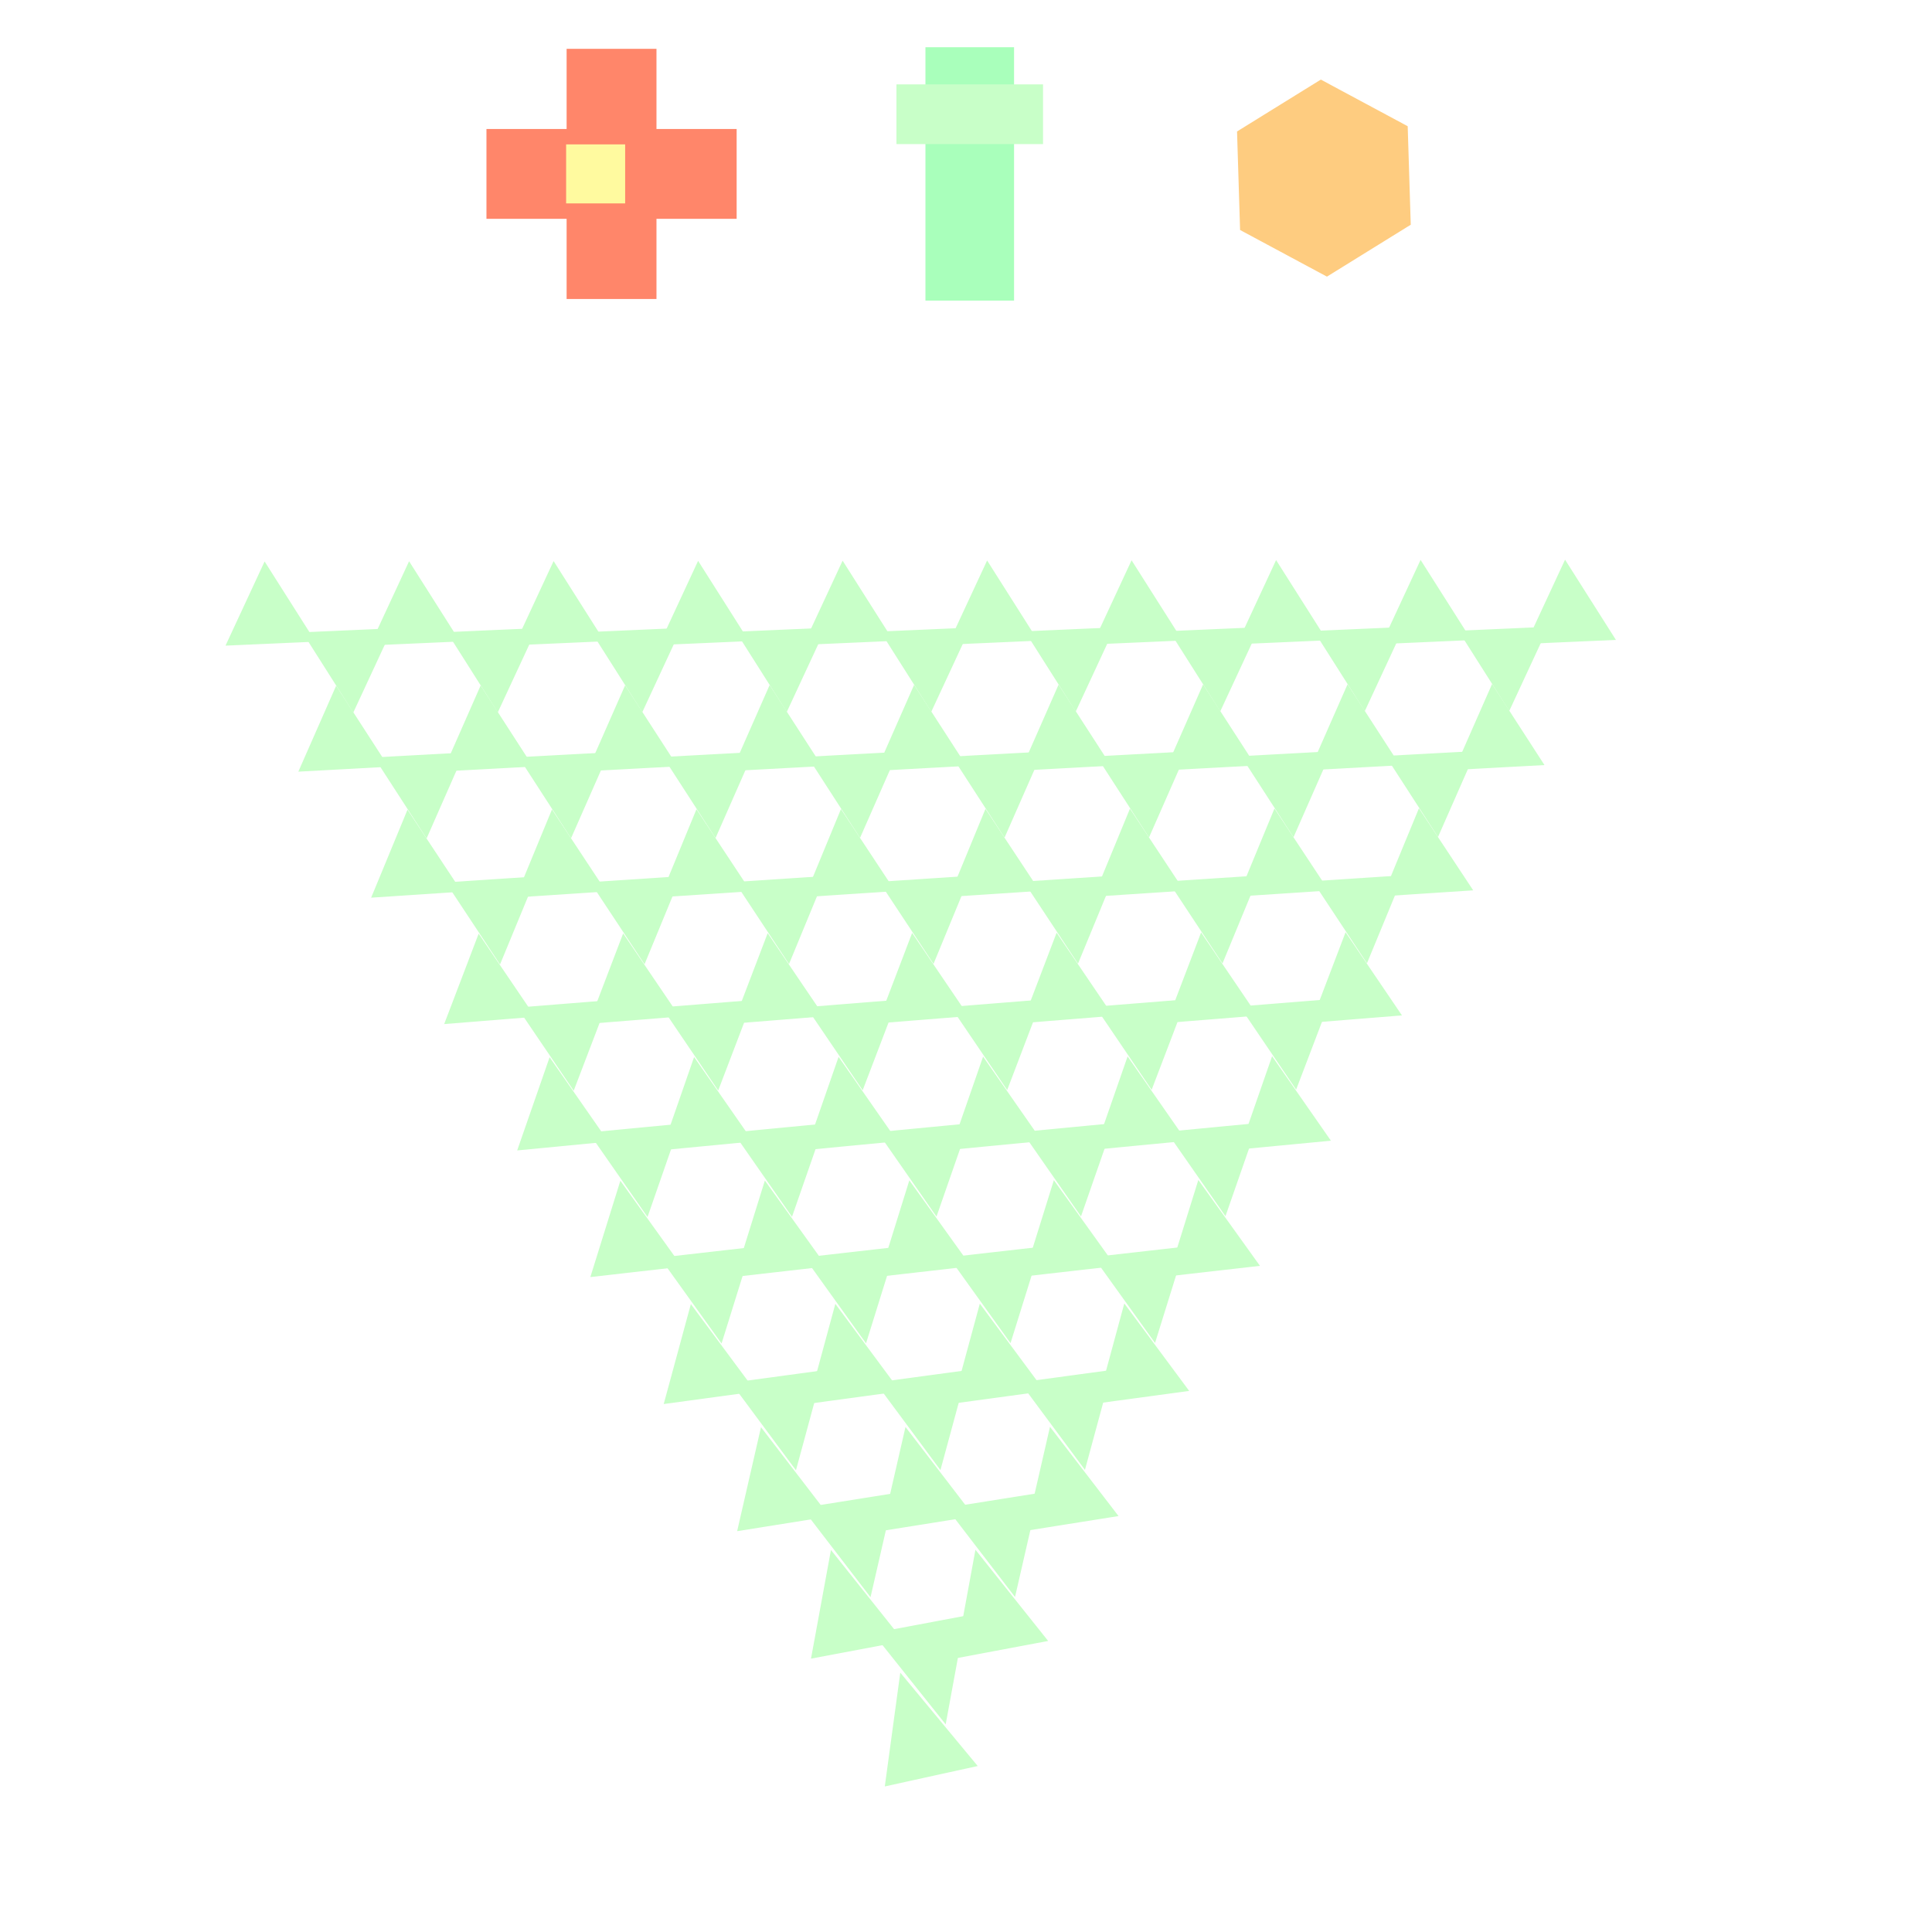 <!DOCTYPE svg>
<svg xmlns="http://www.w3.org/2000/svg" xmlns:xlink="http://www.w3.org/1999/xlink" width="600" height="600">
<rect width="100%" height="100%" fill="#808080" stroke="none"/>
<g transform="translate(300,300)">
<g transform="scale(3,3)">
<path stroke="rgb(0,0,0)" stroke-opacity="1" fill="rgb(255,255,255)" fill-opacity="1" id="Layer_1" d="M107.411 107.089 L105.406 107.092 L103.402 107.095 L101.397 107.098 L99.392 107.101 L97.388 107.104 L95.383 107.107 L93.378 107.11 L91.374 107.113 L89.369 107.116 L87.364 107.119 L85.359 107.122 L83.355 107.125 L81.35 107.128 L79.346 107.131 L77.341 107.134 L75.336 107.137 L73.331 107.14 L71.327 107.143 L69.322 107.146 L67.317 107.149 L65.313 107.152 L63.308 107.155 L61.303 107.158 L59.299 107.161 L57.294 107.164 L55.289 107.167 L53.285 107.17 L51.28 107.173 L49.275 107.176 L47.271 107.179 L45.266 107.182 L43.261 107.185 L41.257 107.188 L39.252 107.191 L37.247 107.194 L35.243 107.197 L33.238 107.2 L31.233 107.203 L29.229 107.206 L27.224 107.209 L25.219 107.212 L23.215 107.215 L21.21 107.218 L19.205 107.221 L17.201 107.224 L15.196 107.227 L13.191 107.23 L11.187 107.233 L9.182 107.236 L7.177 107.239 L5.173 107.242 L3.168 107.245 L1.163 107.248 L-0.841 107.252 L-2.846 107.255 L-4.851 107.258 L-6.855 107.261 L-8.86 107.264 L-10.865 107.267 L-12.87 107.27 L-14.874 107.273 L-16.879 107.276 L-18.884 107.279 L-20.888 107.282 L-22.893 107.285 L-24.898 107.288 L-26.902 107.291 L-28.907 107.294 L-30.912 107.297 L-32.916 107.3 L-34.921 107.303 L-36.926 107.306 L-38.93 107.309 L-40.935 107.312 L-42.94 107.315 L-44.944 107.318 L-46.949 107.321 L-48.954 107.324 L-50.958 107.327 L-52.963 107.33 L-54.968 107.333 L-56.972 107.336 L-58.977 107.339 L-60.982 107.342 L-62.986 107.345 L-64.991 107.348 L-66.996 107.351 L-69 107.354 L-71.005 107.357 L-73.01 107.36 L-75.014 107.363 L-77.019 107.366 L-79.024 107.369 L-81.028 107.372 L-83.033 107.375 L-85.038 107.378 L-87.042 107.381 L-89.047 107.384 L-91.052 107.387 L-93.056 107.39 L-95.061 107.393 L-97.066 107.396 L-99.07 107.399 L-101.075 107.402 L-103.08 107.405 L-105.084 107.408 L-107.089 107.411 L-107.092 105.406 L-107.095 103.402 L-107.098 101.397 L-107.101 99.392 L-107.104 97.388 L-107.107 95.383 L-107.11 93.378 L-107.113 91.374 L-107.116 89.369 L-107.119 87.364 L-107.122 85.359 L-107.125 83.355 L-107.128 81.35 L-107.131 79.346 L-107.134 77.341 L-107.137 75.336 L-107.14 73.331 L-107.143 71.327 L-107.146 69.322 L-107.149 67.317 L-107.152 65.313 L-107.155 63.308 L-107.158 61.303 L-107.161 59.299 L-107.164 57.294 L-107.167 55.289 L-107.17 53.285 L-107.173 51.28 L-107.176 49.275 L-107.179 47.271 L-107.182 45.266 L-107.185 43.261 L-107.188 41.257 L-107.191 39.252 L-107.194 37.247 L-107.197 35.243 L-107.2 33.238 L-107.203 31.233 L-107.206 29.229 L-107.209 27.224 L-107.212 25.219 L-107.215 23.215 L-107.218 21.21 L-107.221 19.205 L-107.224 17.201 L-107.227 15.196 L-107.23 13.191 L-107.233 11.187 L-107.236 9.182 L-107.239 7.177 L-107.242 5.173 L-107.245 3.168 L-107.248 1.163 L-107.251 -0.841 L-107.255 -2.846 L-107.258 -4.851 L-107.261 -6.855 L-107.264 -8.86 L-107.267 -10.865 L-107.27 -12.87 L-107.273 -14.874 L-107.276 -16.879 L-107.279 -18.884 L-107.282 -20.888 L-107.285 -22.893 L-107.288 -24.898 L-107.291 -26.902 L-107.294 -28.907 L-107.297 -30.912 L-107.3 -32.916 L-107.303 -34.921 L-107.306 -36.926 L-107.309 -38.93 L-107.312 -40.935 L-107.315 -42.94 L-107.318 -44.944 L-107.321 -46.949 L-107.324 -48.954 L-107.327 -50.958 L-107.33 -52.963 L-107.333 -54.968 L-107.336 -56.972 L-107.339 -58.977 L-107.342 -60.982 L-107.345 -62.986 L-107.348 -64.991 L-107.351 -66.996 L-107.354 -69 L-107.357 -71.005 L-107.36 -73.01 L-107.363 -75.014 L-107.366 -77.019 L-107.369 -79.024 L-107.372 -81.028 L-107.375 -83.033 L-107.378 -85.038 L-107.381 -87.042 L-107.384 -89.047 L-107.387 -91.052 L-107.39 -93.056 L-107.393 -95.061 L-107.396 -97.066 L-107.399 -99.07 L-107.402 -101.075 L-107.405 -103.08 L-107.408 -105.084 L-107.411 -107.089 L-105.406 -107.092 L-103.402 -107.095 L-101.397 -107.098 L-99.392 -107.101 L-97.388 -107.104 L-95.383 -107.107 L-93.378 -107.11 L-91.374 -107.113 L-89.369 -107.116 L-87.364 -107.119 L-85.359 -107.122 L-83.355 -107.125 L-81.35 -107.128 L-79.346 -107.131 L-77.341 -107.134 L-75.336 -107.137 L-73.331 -107.14 L-71.327 -107.143 L-69.322 -107.146 L-67.317 -107.149 L-65.313 -107.152 L-63.308 -107.155 L-61.303 -107.158 L-59.299 -107.161 L-57.294 -107.164 L-55.289 -107.167 L-53.285 -107.17 L-51.28 -107.173 L-49.275 -107.176 L-47.271 -107.179 L-45.266 -107.182 L-43.261 -107.185 L-41.257 -107.188 L-39.252 -107.191 L-37.247 -107.194 L-35.243 -107.197 L-33.238 -107.2 L-31.233 -107.203 L-29.229 -107.206 L-27.224 -107.209 L-25.219 -107.212 L-23.215 -107.215 L-21.21 -107.218 L-19.205 -107.221 L-17.201 -107.224 L-15.196 -107.227 L-13.191 -107.23 L-11.187 -107.233 L-9.182 -107.236 L-7.177 -107.239 L-5.173 -107.242 L-3.168 -107.245 L-1.163 -107.248 L0.841 -107.252 L2.846 -107.255 L4.851 -107.258 L6.855 -107.261 L8.86 -107.264 L10.865 -107.267 L12.87 -107.27 L14.874 -107.273 L16.879 -107.276 L18.884 -107.279 L20.888 -107.282 L22.893 -107.285 L24.898 -107.288 L26.902 -107.291 L28.907 -107.294 L30.912 -107.297 L32.916 -107.3 L34.921 -107.303 L36.926 -107.306 L38.93 -107.309 L40.935 -107.312 L42.94 -107.315 L44.944 -107.318 L46.949 -107.321 L48.954 -107.324 L50.958 -107.327 L52.963 -107.33 L54.968 -107.333 L56.972 -107.336 L58.977 -107.339 L60.982 -107.342 L62.986 -107.345 L64.991 -107.348 L66.996 -107.351 L69 -107.354 L71.005 -107.357 L73.01 -107.36 L75.014 -107.363 L77.019 -107.366 L79.024 -107.369 L81.028 -107.372 L83.033 -107.375 L85.038 -107.378 L87.042 -107.381 L89.047 -107.384 L91.052 -107.387 L93.056 -107.39 L95.061 -107.393 L97.066 -107.396 L99.07 -107.399 L101.075 -107.402 L103.08 -107.405 L105.084 -107.408 L107.089 -107.411 L107.092 -105.406 L107.095 -103.402 L107.098 -101.397 L107.101 -99.392 L107.104 -97.388 L107.107 -95.383 L107.11 -93.378 L107.113 -91.374 L107.116 -89.369 L107.119 -87.364 L107.122 -85.359 L107.125 -83.355 L107.128 -81.35 L107.131 -79.346 L107.134 -77.341 L107.137 -75.336 L107.14 -73.331 L107.143 -71.327 L107.146 -69.322 L107.149 -67.317 L107.152 -65.313 L107.155 -63.308 L107.158 -61.303 L107.161 -59.299 L107.164 -57.294 L107.167 -55.289 L107.17 -53.285 L107.173 -51.28 L107.176 -49.275 L107.179 -47.271 L107.182 -45.266 L107.185 -43.261 L107.188 -41.257 L107.191 -39.252 L107.194 -37.247 L107.197 -35.243 L107.2 -33.238 L107.203 -31.233 L107.206 -29.229 L107.209 -27.224 L107.212 -25.219 L107.215 -23.215 L107.218 -21.21 L107.221 -19.205 L107.224 -17.201 L107.227 -15.196 L107.23 -13.191 L107.233 -11.187 L107.236 -9.182 L107.239 -7.177 L107.242 -5.173 L107.245 -3.168 L107.248 -1.163 L107.251 0.841 L107.255 2.846 L107.258 4.851 L107.261 6.855 L107.264 8.86 L107.267 10.865 L107.27 12.87 L107.273 14.874 L107.276 16.879 L107.279 18.884 L107.282 20.888 L107.285 22.893 L107.288 24.898 L107.291 26.902 L107.294 28.907 L107.297 30.912 L107.3 32.916 L107.303 34.921 L107.306 36.926 L107.309 38.93 L107.312 40.935 L107.315 42.94 L107.318 44.944 L107.321 46.949 L107.324 48.954 L107.327 50.958 L107.33 52.963 L107.333 54.968 L107.336 56.972 L107.339 58.977 L107.342 60.982 L107.345 62.986 L107.348 64.991 L107.351 66.996 L107.354 69 L107.357 71.005 L107.36 73.01 L107.363 75.014 L107.366 77.019 L107.369 79.024 L107.372 81.028 L107.375 83.033 L107.378 85.038 L107.381 87.042 L107.384 89.047 L107.387 91.052 L107.39 93.056 L107.393 95.061 L107.396 97.066 L107.399 99.07 L107.402 101.075 L107.405 103.08 L107.408 105.084 L107.411 107.089 Z " />
<path stroke="rgb(169,255,187)" stroke-opacity="1" fill="rgb(169,255,187)" fill-opacity="1" id="scalebar" d="M-3.699 -94.609 L-1.656 -94.609 L0.388 -94.609 L2.431 -94.609 L4.475 -94.609 L4.475 -92.669 L4.475 -90.728 L4.475 -88.788 L4.475 -86.847 L4.475 -84.907 L4.475 -82.966 L4.475 -81.026 L4.475 -79.085 L4.475 -77.145 L4.475 -75.204 L4.475 -73.264 L4.475 -71.323 L4.475 -69.383 L2.431 -69.383 L0.388 -69.383 L-1.656 -69.383 L-3.699 -69.383 L-3.699 -71.323 L-3.699 -73.264 L-3.699 -75.204 L-3.699 -77.145 L-3.699 -79.085 L-3.699 -81.026 L-3.699 -82.966 L-3.699 -84.907 L-3.699 -86.847 L-3.699 -88.788 L-3.699 -90.728 L-3.699 -92.669 L-3.699 -94.609 Z " />
<path stroke="rgb(200,255,200)" stroke-opacity="1" fill="rgb(200,255,200)" fill-opacity="1" id="scaleslider" d="M-6.699 -90.764 L-4.674 -90.764 L-2.649 -90.764 L-0.624 -90.764 L1.4 -90.764 L3.425 -90.764 L5.45 -90.764 L7.475 -90.764 L7.475 -89.037 L7.475 -87.311 L7.475 -85.584 L5.45 -85.584 L3.425 -85.584 L1.4 -85.584 L-0.624 -85.584 L-2.649 -85.584 L-4.674 -85.584 L-6.699 -85.584 L-6.699 -87.311 L-6.699 -89.037 L-6.699 -90.764 Z " />
<path stroke="rgb(255,134,106)" stroke-opacity="1" fill="rgb(255,134,106)" fill-opacity="1" id="tranbar" d="M-49.142 -86.146 L-47.068 -86.146 L-44.993 -86.146 L-42.919 -86.146 L-40.844 -86.146 L-40.844 -88.221 L-40.844 -90.296 L-40.844 -92.37 L-40.844 -94.445 L-38.769 -94.445 L-36.693 -94.445 L-34.617 -94.445 L-32.542 -94.445 L-32.542 -92.37 L-32.542 -90.296 L-32.542 -88.221 L-32.542 -86.146 L-30.467 -86.146 L-28.392 -86.146 L-26.318 -86.146 L-24.243 -86.146 L-24.243 -84.072 L-24.243 -81.997 L-24.243 -79.922 L-24.243 -77.848 L-26.318 -77.848 L-28.392 -77.848 L-30.467 -77.848 L-32.542 -77.848 L-32.542 -75.773 L-32.542 -73.698 L-32.542 -71.623 L-32.542 -69.548 L-34.617 -69.548 L-36.693 -69.548 L-38.769 -69.548 L-40.844 -69.548 L-40.844 -71.623 L-40.844 -73.698 L-40.844 -75.773 L-40.844 -77.848 L-42.919 -77.848 L-44.993 -77.848 L-47.068 -77.848 L-49.142 -77.848 L-49.142 -79.922 L-49.142 -81.997 L-49.142 -84.072 L-49.142 -86.146 Z " />
<path stroke="rgb(255,250,159)" stroke-opacity="1" fill="rgb(255,250,159)" fill-opacity="1" id="translider" d="M-40.895 -84.553 L-39.191 -84.553 L-37.488 -84.553 L-35.785 -84.553 L-35.785 -82.85 L-35.785 -81.147 L-35.785 -79.444 L-37.488 -79.444 L-39.191 -79.444 L-40.895 -79.444 L-40.895 -81.147 L-40.895 -82.85 L-40.895 -84.553 Z " />
<path stroke="rgb(254,204,128)" stroke-opacity="1" fill="rgb(254,204,128)" fill-opacity="1" id="rotate" d="M45.233 -86.63 L45.293 -84.706 L45.353 -82.782 L45.412 -80.858 L45.472 -78.933 L45.532 -77.009 L43.895 -75.995 L42.258 -74.982 L40.621 -73.968 L38.984 -72.954 L37.347 -71.941 L35.65 -72.852 L33.954 -73.762 L32.257 -74.673 L30.561 -75.584 L28.864 -76.495 L28.805 -78.419 L28.745 -80.344 L28.686 -82.268 L28.626 -84.193 L28.567 -86.117 L30.203 -87.13 L31.84 -88.144 L33.477 -89.157 L35.114 -90.171 L36.751 -91.184 L38.447 -90.273 L40.144 -89.363 L41.84 -88.452 L43.537 -87.541 L45.233 -86.63 Z " />
<path stroke="rgb(200,255,200)" stroke-opacity="1" fill="rgb(200,255,200)" fill-opacity="1" id="tri_0" d="M62.082 -41.022 L62.945 -39.661 L63.807 -38.3 L64.67 -36.94 L65.532 -35.579 L66.395 -34.219 L64.869 -34.151 L63.344 -34.084 L61.818 -34.017 L60.292 -33.95 L58.767 -33.882 L59.43 -35.31 L60.093 -36.738 L60.756 -38.166 L61.419 -39.594 L62.082 -41.022 Z " />
<path stroke="rgb(200,255,200)" stroke-opacity="1" fill="rgb(200,255,200)" fill-opacity="1" id="tri_0_18_" d="M47.126 -41 L47.989 -39.64 L48.852 -38.281 L49.715 -36.921 L50.578 -35.561 L51.441 -34.201 L49.915 -34.133 L48.389 -34.066 L46.863 -33.998 L45.337 -33.931 L43.811 -33.864 L44.474 -35.291 L45.137 -36.718 L45.8 -38.146 L46.463 -39.573 L47.126 -41 Z " />
<path stroke="rgb(200,255,200)" stroke-opacity="1" fill="rgb(200,255,200)" fill-opacity="1" id="tri_1_16_" d="M54.542 -28.142 L55.433 -26.764 L56.323 -25.386 L57.214 -24.009 L58.105 -22.631 L58.996 -21.253 L57.462 -21.171 L55.928 -21.088 L54.395 -21.005 L52.861 -20.922 L51.327 -20.839 L51.97 -22.3 L52.613 -23.76 L53.256 -25.221 L53.899 -26.681 L54.542 -28.142 Z " />
<path stroke="rgb(200,255,200)" stroke-opacity="1" fill="rgb(200,255,200)" fill-opacity="1" id="tri_0_17_" d="M56.169 -27.443 L55.307 -28.803 L54.444 -30.164 L53.581 -31.524 L52.718 -32.885 L51.855 -34.245 L53.381 -34.312 L54.907 -34.38 L56.433 -34.447 L57.959 -34.515 L59.485 -34.582 L58.822 -33.154 L58.159 -31.727 L57.495 -30.299 L56.833 -28.871 L56.169 -27.443 Z " />
<path stroke="rgb(200,255,200)" stroke-opacity="1" fill="rgb(200,255,200)" fill-opacity="1" id="tri_0_16_" d="M32.169 -40.98 L33.032 -39.619 L33.895 -38.259 L34.758 -36.898 L35.621 -35.537 L36.484 -34.177 L34.958 -34.11 L33.431 -34.043 L31.905 -33.976 L30.379 -33.909 L28.852 -33.842 L29.516 -35.269 L30.179 -36.697 L30.842 -38.125 L31.506 -39.552 L32.169 -40.98 Z " />
<path stroke="rgb(200,255,200)" stroke-opacity="1" fill="rgb(200,255,200)" fill-opacity="1" id="tri_1_15_" d="M39.583 -28.117 L40.474 -26.74 L41.366 -25.362 L42.257 -23.985 L43.148 -22.607 L44.04 -21.23 L42.505 -21.147 L40.971 -21.064 L39.437 -20.981 L37.903 -20.898 L36.368 -20.816 L37.011 -22.276 L37.654 -23.736 L38.297 -25.197 L38.94 -26.657 L39.583 -28.117 Z " />
<path stroke="rgb(200,255,200)" stroke-opacity="1" fill="rgb(200,255,200)" fill-opacity="1" id="tri_0_15_" d="M41.214 -27.422 L40.351 -28.782 L39.487 -30.143 L38.624 -31.503 L37.761 -32.863 L36.897 -34.224 L38.424 -34.291 L39.95 -34.358 L41.476 -34.425 L43.003 -34.492 L44.529 -34.559 L43.866 -33.131 L43.203 -31.704 L42.54 -30.277 L41.877 -28.849 L41.214 -27.422 Z " />
<path stroke="rgb(200,255,200)" stroke-opacity="1" fill="rgb(200,255,200)" fill-opacity="1" id="tri_2_14_" d="M46.991 -15.265 L47.916 -13.867 L48.84 -12.469 L49.765 -11.071 L50.689 -9.673 L51.614 -8.275 L50.07 -8.174 L48.527 -8.072 L46.983 -7.971 L45.44 -7.87 L43.896 -7.769 L44.515 -9.268 L45.134 -10.768 L45.753 -12.267 L46.372 -13.766 L46.991 -15.265 Z " />
<path stroke="rgb(200,255,200)" stroke-opacity="1" fill="rgb(200,255,200)" fill-opacity="1" id="tri_1_14_" d="M48.779 -14.405 L47.888 -15.783 L46.997 -17.16 L46.106 -18.538 L45.214 -19.916 L44.323 -21.294 L45.857 -21.376 L47.392 -21.459 L48.926 -21.542 L50.46 -21.625 L51.994 -21.707 L51.351 -20.247 L50.708 -18.786 L50.065 -17.326 L49.422 -15.865 L48.779 -14.405 Z " />
<path stroke="rgb(200,255,200)" stroke-opacity="1" fill="rgb(200,255,200)" fill-opacity="1" id="tri_0_14_" d="M17.208 -40.96 L18.071 -39.6 L18.934 -38.239 L19.797 -36.878 L20.661 -35.518 L21.524 -34.157 L19.998 -34.09 L18.472 -34.023 L16.946 -33.957 L15.419 -33.89 L13.893 -33.823 L14.556 -35.251 L15.219 -36.678 L15.882 -38.105 L16.545 -39.533 L17.208 -40.96 Z " />
<path stroke="rgb(200,255,200)" stroke-opacity="1" fill="rgb(200,255,200)" fill-opacity="1" id="tri_1_13_" d="M24.626 -28.098 L25.517 -26.72 L26.408 -25.341 L27.298 -23.963 L28.189 -22.585 L29.08 -21.207 L27.546 -21.124 L26.012 -21.041 L24.479 -20.959 L22.945 -20.876 L21.411 -20.793 L22.054 -22.254 L22.697 -23.715 L23.34 -25.176 L23.983 -26.637 L24.626 -28.098 Z " />
<path stroke="rgb(200,255,200)" stroke-opacity="1" fill="rgb(200,255,200)" fill-opacity="1" id="tri_0_13_" d="M26.253 -27.4 L25.39 -28.761 L24.527 -30.122 L23.665 -31.483 L22.802 -32.844 L21.939 -34.205 L23.465 -34.272 L24.991 -34.338 L26.517 -34.405 L28.044 -34.472 L29.57 -34.539 L28.906 -33.111 L28.243 -31.683 L27.58 -30.256 L26.916 -28.828 L26.253 -27.4 Z " />
<path stroke="rgb(200,255,200)" stroke-opacity="1" fill="rgb(200,255,200)" fill-opacity="1" id="tri_2_13_" d="M32.035 -15.243 L32.959 -13.845 L33.883 -12.447 L34.807 -11.049 L35.731 -9.651 L36.655 -8.254 L35.112 -8.152 L33.569 -8.051 L32.025 -7.95 L30.482 -7.849 L28.939 -7.748 L29.558 -9.247 L30.177 -10.746 L30.796 -12.245 L31.415 -13.744 L32.035 -15.243 Z " />
<path stroke="rgb(200,255,200)" stroke-opacity="1" fill="rgb(200,255,200)" fill-opacity="1" id="tri_1_12_" d="M33.821 -14.381 L32.93 -15.759 L32.039 -17.136 L31.149 -18.514 L30.258 -19.891 L29.367 -21.269 L30.901 -21.352 L32.434 -21.434 L33.968 -21.517 L35.502 -21.6 L37.036 -21.683 L36.393 -20.223 L35.75 -18.762 L35.107 -17.302 L34.464 -15.842 L33.821 -14.381 Z " />
<path stroke="rgb(200,255,200)" stroke-opacity="1" fill="rgb(200,255,200)" fill-opacity="1" id="tri_3_12_" d="M39.417 -2.418 L40.381 -0.997 L41.344 0.423 L42.308 1.844 L43.272 3.264 L44.235 4.685 L42.682 4.81 L41.129 4.935 L39.577 5.059 L38.024 5.184 L36.471 5.309 L37.06 3.764 L37.649 2.218 L38.239 0.673 L38.828 -0.872 L39.417 -2.418 Z " />
<path stroke="rgb(200,255,200)" stroke-opacity="1" fill="rgb(200,255,200)" fill-opacity="1" id="tri_2_12_" d="M41.406 -1.345 L40.482 -2.742 L39.558 -4.14 L38.633 -5.538 L37.709 -6.936 L36.785 -8.334 L38.328 -8.435 L39.871 -8.536 L41.414 -8.638 L42.958 -8.739 L44.501 -8.84 L43.882 -7.341 L43.263 -5.842 L42.644 -4.343 L42.025 -2.844 L41.406 -1.345 Z " />
<path stroke="rgb(200,255,200)" stroke-opacity="1" fill="rgb(200,255,200)" fill-opacity="1" id="tri_0_12_" d="M2.254 -40.938 L3.116 -39.578 L3.979 -38.218 L4.841 -36.858 L5.704 -35.498 L6.566 -34.138 L5.04 -34.071 L3.514 -34.004 L1.988 -33.936 L0.462 -33.869 L-1.064 -33.802 L-0.4 -35.229 L0.263 -36.657 L0.927 -38.084 L1.59 -39.511 L2.254 -40.938 Z " />
<path stroke="rgb(200,255,200)" stroke-opacity="1" fill="rgb(200,255,200)" fill-opacity="1" id="tri_1_11_" d="M9.667 -28.075 L10.558 -26.698 L11.449 -25.32 L12.34 -23.943 L13.231 -22.565 L14.122 -21.188 L12.588 -21.105 L11.055 -21.022 L9.521 -20.939 L7.987 -20.856 L6.453 -20.773 L7.096 -22.233 L7.738 -23.694 L8.381 -25.154 L9.024 -26.615 L9.667 -28.075 Z " />
<path stroke="rgb(200,255,200)" stroke-opacity="1" fill="rgb(200,255,200)" fill-opacity="1" id="tri_0_11_" d="M11.295 -27.382 L10.432 -28.742 L9.569 -30.102 L8.706 -31.462 L7.843 -32.823 L6.98 -34.183 L8.506 -34.25 L10.031 -34.317 L11.557 -34.385 L13.083 -34.452 L14.609 -34.519 L13.947 -33.092 L13.284 -31.664 L12.621 -30.237 L11.958 -28.809 L11.295 -27.382 Z " />
<path stroke="rgb(200,255,200)" stroke-opacity="1" fill="rgb(200,255,200)" fill-opacity="1" id="tri_2_11_" d="M17.076 -15.225 L18 -13.827 L18.924 -12.428 L19.849 -11.03 L20.773 -9.632 L21.697 -8.233 L20.154 -8.132 L18.611 -8.031 L17.068 -7.93 L15.525 -7.829 L13.982 -7.728 L14.601 -9.228 L15.22 -10.727 L15.839 -12.227 L16.457 -13.726 L17.076 -15.225 Z " />
<path stroke="rgb(200,255,200)" stroke-opacity="1" fill="rgb(200,255,200)" fill-opacity="1" id="tri_1_10_" d="M18.863 -14.359 L17.972 -15.737 L17.081 -17.116 L16.19 -18.494 L15.299 -19.872 L14.408 -21.25 L15.942 -21.333 L17.476 -21.416 L19.01 -21.499 L20.544 -21.581 L22.078 -21.664 L21.435 -20.203 L20.792 -18.742 L20.149 -17.281 L19.506 -15.82 L18.863 -14.359 Z " />
<path stroke="rgb(200,255,200)" stroke-opacity="1" fill="rgb(200,255,200)" fill-opacity="1" id="tri_3_11_" d="M24.462 -2.395 L25.425 -0.974 L26.388 0.447 L27.352 1.867 L28.315 3.288 L29.278 4.709 L27.725 4.833 L26.172 4.958 L24.619 5.082 L23.066 5.207 L21.513 5.331 L22.103 3.786 L22.692 2.241 L23.282 0.696 L23.872 -0.849 L24.462 -2.395 Z " />
<path stroke="rgb(200,255,200)" stroke-opacity="1" fill="rgb(200,255,200)" fill-opacity="1" id="tri_2_10_" d="M26.449 -1.324 L25.525 -2.722 L24.601 -4.12 L23.677 -5.519 L22.754 -6.917 L21.83 -8.315 L23.373 -8.416 L24.916 -8.517 L26.458 -8.618 L28.001 -8.719 L29.544 -8.819 L28.925 -7.32 L28.306 -5.821 L27.687 -4.322 L27.068 -2.823 L26.449 -1.324 Z " />
<path stroke="rgb(200,255,200)" stroke-opacity="1" fill="rgb(200,255,200)" fill-opacity="1" id="tri_4_10_" d="M31.837 10.431 L32.845 11.879 L33.853 13.326 L34.862 14.774 L35.87 16.221 L36.878 17.669 L35.314 17.818 L33.749 17.968 L32.185 18.117 L30.621 18.267 L29.056 18.416 L29.612 16.819 L30.168 15.222 L30.724 13.625 L31.28 12.028 L31.837 10.431 Z " />
<path stroke="rgb(200,255,200)" stroke-opacity="1" fill="rgb(200,255,200)" fill-opacity="1" id="tri_3_10_" d="M34.052 11.719 L33.088 10.298 L32.124 8.877 L31.16 7.456 L30.197 6.035 L29.233 4.614 L30.786 4.49 L32.339 4.365 L33.892 4.241 L35.445 4.116 L36.998 3.992 L36.409 5.537 L35.819 7.083 L35.23 8.628 L34.641 10.174 L34.052 11.719 Z " />
<path stroke="rgb(200,255,200)" stroke-opacity="1" fill="rgb(200,255,200)" fill-opacity="1" id="tri_0_10_" d="M-12.705 -40.919 L-11.841 -39.558 L-10.978 -38.197 L-10.115 -36.837 L-9.252 -35.476 L-8.388 -34.116 L-9.915 -34.049 L-11.442 -33.982 L-12.968 -33.915 L-14.495 -33.848 L-16.022 -33.781 L-15.358 -35.209 L-14.695 -36.636 L-14.031 -38.064 L-13.368 -39.491 L-12.705 -40.919 Z " />
<path stroke="rgb(200,255,200)" stroke-opacity="1" fill="rgb(200,255,200)" fill-opacity="1" id="tri_1_9_" d="M-5.29 -28.052 L-4.399 -26.674 L-3.508 -25.297 L-2.617 -23.919 L-1.726 -22.541 L-0.834 -21.163 L-2.368 -21.081 L-3.902 -20.998 L-5.436 -20.915 L-6.97 -20.832 L-8.504 -20.75 L-7.861 -22.21 L-7.218 -23.671 L-6.576 -25.131 L-5.933 -26.591 L-5.29 -28.052 Z " />
<path stroke="rgb(200,255,200)" stroke-opacity="1" fill="rgb(200,255,200)" fill-opacity="1" id="tri_0_9_" d="M-3.661 -27.36 L-4.525 -28.721 L-5.388 -30.081 L-6.251 -31.442 L-7.114 -32.802 L-7.977 -34.163 L-6.451 -34.23 L-4.924 -34.296 L-3.397 -34.363 L-1.871 -34.43 L-0.344 -34.497 L-1.008 -33.07 L-1.671 -31.642 L-2.334 -30.215 L-2.998 -28.788 L-3.661 -27.36 Z " />
<path stroke="rgb(200,255,200)" stroke-opacity="1" fill="rgb(200,255,200)" fill-opacity="1" id="tri_2_9_" d="M2.118 -15.204 L3.042 -13.806 L3.966 -12.408 L4.891 -11.01 L5.815 -9.612 L6.739 -8.214 L5.196 -8.113 L3.653 -8.011 L2.11 -7.909 L0.567 -7.808 L-0.976 -7.706 L-0.357 -9.206 L0.262 -10.705 L0.881 -12.205 L1.499 -13.704 L2.118 -15.204 Z " />
<path stroke="rgb(200,255,200)" stroke-opacity="1" fill="rgb(200,255,200)" fill-opacity="1" id="tri_1_8_" d="M3.906 -14.339 L3.015 -15.717 L2.124 -17.094 L1.233 -18.472 L0.342 -19.849 L-0.549 -21.227 L0.984 -21.31 L2.518 -21.392 L4.052 -21.475 L5.586 -21.558 L7.12 -21.641 L6.477 -20.18 L5.834 -18.72 L5.191 -17.26 L4.548 -15.799 L3.906 -14.339 Z " />
<path stroke="rgb(200,255,200)" stroke-opacity="1" fill="rgb(200,255,200)" fill-opacity="1" id="tri_3_9_" d="M9.505 -2.37 L10.469 -0.95 L11.433 0.47 L12.396 1.891 L13.36 3.311 L14.324 4.731 L12.771 4.856 L11.217 4.98 L9.664 5.104 L8.111 5.229 L6.558 5.353 L7.147 3.809 L7.737 2.264 L8.326 0.719 L8.916 -0.826 L9.505 -2.37 Z " />
<path stroke="rgb(200,255,200)" stroke-opacity="1" fill="rgb(200,255,200)" fill-opacity="1" id="tri_2_8_" d="M11.492 -1.305 L10.568 -2.703 L9.644 -4.1 L8.72 -5.498 L7.795 -6.896 L6.871 -8.294 L8.414 -8.395 L9.957 -8.497 L11.5 -8.599 L13.043 -8.7 L14.586 -8.802 L13.967 -7.302 L13.349 -5.803 L12.73 -4.304 L12.111 -2.804 L11.492 -1.305 Z " />
<path stroke="rgb(200,255,200)" stroke-opacity="1" fill="rgb(200,255,200)" fill-opacity="1" id="tri_4_9_" d="M16.879 10.451 L17.887 11.899 L18.895 13.346 L19.903 14.793 L20.911 16.241 L21.919 17.688 L20.355 17.838 L18.791 17.988 L17.227 18.137 L15.663 18.288 L14.098 18.437 L14.655 16.84 L15.211 15.243 L15.767 13.646 L16.323 12.049 L16.879 10.451 Z " />
<path stroke="rgb(200,255,200)" stroke-opacity="1" fill="rgb(200,255,200)" fill-opacity="1" id="tri_3_8_" d="M19.093 11.74 L18.13 10.32 L17.166 8.899 L16.203 7.478 L15.24 6.057 L14.276 4.637 L15.829 4.512 L17.383 4.388 L18.936 4.264 L20.489 4.139 L22.042 4.015 L21.452 5.56 L20.863 7.105 L20.273 8.65 L19.683 10.195 L19.093 11.74 Z " />
<path stroke="rgb(200,255,200)" stroke-opacity="1" fill="rgb(200,255,200)" fill-opacity="1" id="tri_5_8_" d="M24.23 23.258 L25.29 24.734 L26.35 26.211 L27.41 27.687 L28.469 29.164 L29.529 30.64 L27.953 30.82 L26.378 31 L24.802 31.18 L23.226 31.359 L21.651 31.539 L22.166 29.883 L22.682 28.226 L23.198 26.57 L23.714 24.914 L24.23 23.258 Z " />
<path stroke="rgb(200,255,200)" stroke-opacity="1" fill="rgb(200,255,200)" fill-opacity="1" id="tri_4_8_" d="M26.711 24.811 L25.703 23.364 L24.695 21.917 L23.687 20.47 L22.679 19.023 L21.671 17.576 L23.235 17.426 L24.799 17.276 L26.363 17.126 L27.927 16.977 L29.491 16.827 L28.935 18.424 L28.379 20.02 L27.823 21.617 L27.267 23.214 L26.711 24.811 Z " />
<path stroke="rgb(200,255,200)" stroke-opacity="1" fill="rgb(200,255,200)" fill-opacity="1" id="tri_0_8_" d="M-27.664 -40.901 L-26.801 -39.54 L-25.938 -38.179 L-25.075 -36.818 L-24.212 -35.457 L-23.349 -34.096 L-24.875 -34.029 L-26.401 -33.962 L-27.927 -33.895 L-29.453 -33.828 L-30.979 -33.761 L-30.316 -35.189 L-29.653 -36.617 L-28.99 -38.045 L-28.327 -39.473 L-27.664 -40.901 Z " />
<path stroke="rgb(200,255,200)" stroke-opacity="1" fill="rgb(200,255,200)" fill-opacity="1" id="tri_1_7_" d="M-20.246 -28.031 L-19.356 -26.653 L-18.465 -25.276 L-17.574 -23.898 L-16.684 -22.52 L-15.793 -21.142 L-17.327 -21.06 L-18.86 -20.978 L-20.394 -20.895 L-21.927 -20.813 L-23.461 -20.73 L-22.818 -22.191 L-22.175 -23.651 L-21.532 -25.111 L-20.889 -26.571 L-20.246 -28.031 Z " />
<path stroke="rgb(200,255,200)" stroke-opacity="1" fill="rgb(200,255,200)" fill-opacity="1" id="tri_0_7_" d="M-18.62 -27.34 L-19.483 -28.7 L-20.346 -30.061 L-21.208 -31.421 L-22.071 -32.782 L-22.934 -34.142 L-21.408 -34.209 L-19.882 -34.276 L-18.355 -34.343 L-16.829 -34.41 L-15.303 -34.477 L-15.967 -33.05 L-16.63 -31.622 L-17.294 -30.195 L-17.957 -28.767 L-18.62 -27.34 Z " />
<path stroke="rgb(200,255,200)" stroke-opacity="1" fill="rgb(200,255,200)" fill-opacity="1" id="tri_2_7_" d="M-12.84 -15.185 L-11.916 -13.787 L-10.992 -12.389 L-10.068 -10.99 L-9.144 -9.592 L-8.22 -8.194 L-9.763 -8.092 L-11.306 -7.991 L-12.849 -7.89 L-14.392 -7.788 L-15.935 -7.687 L-15.316 -9.187 L-14.697 -10.686 L-14.078 -12.186 L-13.459 -13.686 L-12.84 -15.185 Z " />
<path stroke="rgb(200,255,200)" stroke-opacity="1" fill="rgb(200,255,200)" fill-opacity="1" id="tri_1_6_" d="M-11.052 -14.316 L-11.943 -15.694 L-12.834 -17.072 L-13.725 -18.45 L-14.615 -19.828 L-15.506 -21.206 L-13.973 -21.289 L-12.439 -21.371 L-10.906 -21.454 L-9.372 -21.536 L-7.838 -21.619 L-8.481 -20.158 L-9.124 -18.698 L-9.767 -17.237 L-10.409 -15.777 L-11.052 -14.316 Z " />
<path stroke="rgb(200,255,200)" stroke-opacity="1" fill="rgb(200,255,200)" fill-opacity="1" id="tri_3_7_" d="M-5.452 -2.347 L-4.488 -0.926 L-3.524 0.495 L-2.561 1.916 L-1.597 3.337 L-0.634 4.757 L-2.187 4.881 L-3.74 5.005 L-5.293 5.129 L-6.846 5.253 L-8.4 5.377 L-7.81 3.832 L-7.22 2.288 L-6.631 0.743 L-6.041 -0.802 L-5.452 -2.347 Z " />
<path stroke="rgb(200,255,200)" stroke-opacity="1" fill="rgb(200,255,200)" fill-opacity="1" id="tri_2_6_" d="M-3.465 -1.282 L-4.39 -2.681 L-5.314 -4.079 L-6.238 -5.477 L-7.162 -6.876 L-8.087 -8.274 L-6.544 -8.375 L-5.001 -8.476 L-3.458 -8.578 L-1.915 -8.679 L-0.372 -8.78 L-0.99 -7.281 L-1.609 -5.781 L-2.228 -4.282 L-2.847 -2.782 L-3.465 -1.282 Z " />
<path stroke="rgb(200,255,200)" stroke-opacity="1" fill="rgb(200,255,200)" fill-opacity="1" id="tri_4_7_" d="M1.92 10.471 L2.929 11.918 L3.937 13.365 L4.945 14.813 L5.953 16.26 L6.962 17.707 L5.398 17.857 L3.834 18.007 L2.269 18.157 L0.705 18.307 L-0.859 18.457 L-0.303 16.86 L0.253 15.262 L0.809 13.665 L1.365 12.068 L1.92 10.471 Z " />
<path stroke="rgb(200,255,200)" stroke-opacity="1" fill="rgb(200,255,200)" fill-opacity="1" id="tri_3_6_" d="M4.138 11.764 L3.174 10.343 L2.21 8.922 L1.247 7.501 L0.283 6.081 L-0.681 4.66 L0.872 4.536 L2.426 4.412 L3.979 4.288 L5.532 4.164 L7.085 4.04 L6.496 5.585 L5.906 7.129 L5.317 8.674 L4.727 10.219 L4.138 11.764 Z " />
<path stroke="rgb(200,255,200)" stroke-opacity="1" fill="rgb(200,255,200)" fill-opacity="1" id="tri_5_7_" d="M9.273 23.277 L10.333 24.754 L11.392 26.231 L12.452 27.708 L13.512 29.185 L14.571 30.662 L12.995 30.841 L11.419 31.02 L9.843 31.2 L8.266 31.379 L6.69 31.558 L7.207 29.902 L7.723 28.246 L8.24 26.59 L8.757 24.934 L9.273 23.277 Z " />
<path stroke="rgb(200,255,200)" stroke-opacity="1" fill="rgb(200,255,200)" fill-opacity="1" id="tri_4_6_" d="M11.754 24.832 L10.746 23.384 L9.738 21.937 L8.73 20.49 L7.722 19.042 L6.714 17.595 L8.279 17.445 L9.843 17.295 L11.407 17.145 L12.971 16.995 L14.535 16.846 L13.979 18.443 L13.423 20.04 L12.866 21.637 L12.31 23.234 L11.754 24.832 Z " />
<path stroke="rgb(200,255,200)" stroke-opacity="1" fill="rgb(200,255,200)" fill-opacity="1" id="tri_6_6_" d="M16.6 36.057 L17.72 37.567 L18.84 39.077 L19.96 40.587 L21.08 42.097 L22.2 43.607 L20.612 43.822 L19.024 44.038 L17.436 44.253 L15.848 44.468 L14.26 44.684 L14.728 42.959 L15.196 41.233 L15.664 39.508 L16.132 37.783 L16.6 36.057 Z " />
<path stroke="rgb(200,255,200)" stroke-opacity="1" fill="rgb(200,255,200)" fill-opacity="1" id="tri_5_6_" d="M19.391 37.915 L18.331 36.438 L17.271 34.961 L16.21 33.484 L15.15 32.007 L14.09 30.529 L15.666 30.35 L17.242 30.171 L18.818 29.992 L20.395 29.813 L21.971 29.633 L21.455 31.29 L20.939 32.946 L20.423 34.602 L19.907 36.258 L19.391 37.915 Z " />
<path stroke="rgb(200,255,200)" stroke-opacity="1" fill="rgb(200,255,200)" fill-opacity="1" id="tri_0_6_" d="M-42.623 -40.879 L-41.76 -39.518 L-40.897 -38.158 L-40.034 -36.797 L-39.171 -35.437 L-38.307 -34.076 L-39.834 -34.009 L-41.36 -33.941 L-42.887 -33.874 L-44.413 -33.806 L-45.94 -33.739 L-45.276 -35.167 L-44.613 -36.595 L-43.95 -38.023 L-43.287 -39.451 L-42.623 -40.879 Z " />
<path stroke="rgb(200,255,200)" stroke-opacity="1" fill="rgb(200,255,200)" fill-opacity="1" id="tri_1_5_" d="M-35.205 -28.008 L-34.314 -26.63 L-33.423 -25.253 L-32.531 -23.875 L-31.64 -22.498 L-30.749 -21.12 L-32.283 -21.038 L-33.817 -20.955 L-35.351 -20.873 L-36.885 -20.791 L-38.419 -20.709 L-37.776 -22.168 L-37.133 -23.628 L-36.491 -25.088 L-35.848 -26.548 L-35.205 -28.008 Z " />
<path stroke="rgb(200,255,200)" stroke-opacity="1" fill="rgb(200,255,200)" fill-opacity="1" id="tri_0_5_" d="M-33.577 -27.319 L-34.441 -28.68 L-35.304 -30.04 L-36.167 -31.401 L-37.031 -32.761 L-37.894 -34.121 L-36.368 -34.189 L-34.841 -34.256 L-33.315 -34.324 L-31.788 -34.391 L-30.262 -34.459 L-30.925 -33.031 L-31.588 -31.603 L-32.251 -30.175 L-32.914 -28.747 L-33.577 -27.319 Z " />
<path stroke="rgb(200,255,200)" stroke-opacity="1" fill="rgb(200,255,200)" fill-opacity="1" id="tri_2_5_" d="M-27.799 -15.166 L-26.875 -13.768 L-25.951 -12.37 L-25.026 -10.972 L-24.102 -9.574 L-23.178 -8.176 L-24.72 -8.074 L-26.263 -7.972 L-27.806 -7.87 L-29.348 -7.769 L-30.891 -7.667 L-30.273 -9.167 L-29.654 -10.667 L-29.036 -12.166 L-28.418 -13.666 L-27.799 -15.166 Z " />
<path stroke="rgb(200,255,200)" stroke-opacity="1" fill="rgb(200,255,200)" fill-opacity="1" id="tri_1_4_" d="M-26.01 -14.297 L-26.901 -15.675 L-27.792 -17.053 L-28.683 -18.431 L-29.574 -19.808 L-30.465 -21.186 L-28.931 -21.268 L-27.397 -21.351 L-25.863 -21.433 L-24.329 -21.515 L-22.795 -21.598 L-23.438 -20.138 L-24.081 -18.677 L-24.724 -17.217 L-25.367 -15.757 L-26.01 -14.297 Z " />
<path stroke="rgb(200,255,200)" stroke-opacity="1" fill="rgb(200,255,200)" fill-opacity="1" id="tri_3_5_" d="M-20.406 -2.323 L-19.442 -0.902 L-18.479 0.518 L-17.516 1.939 L-16.553 3.359 L-15.59 4.779 L-17.143 4.904 L-18.697 5.028 L-20.25 5.153 L-21.803 5.277 L-23.357 5.402 L-22.767 3.857 L-22.176 2.312 L-21.586 0.767 L-20.996 -0.778 L-20.406 -2.323 Z " />
<path stroke="rgb(200,255,200)" stroke-opacity="1" fill="rgb(200,255,200)" fill-opacity="1" id="tri_2_4_" d="M-18.424 -1.265 L-19.348 -2.662 L-20.272 -4.06 L-21.196 -5.458 L-22.119 -6.856 L-23.043 -8.254 L-21.5 -8.355 L-19.958 -8.457 L-18.415 -8.559 L-16.872 -8.661 L-15.329 -8.763 L-15.948 -7.263 L-16.567 -5.763 L-17.186 -4.264 L-17.805 -2.764 L-18.424 -1.265 Z " />
<path stroke="rgb(200,255,200)" stroke-opacity="1" fill="rgb(200,255,200)" fill-opacity="1" id="tri_4_5_" d="M-13.039 10.494 L-12.03 11.941 L-11.022 13.388 L-10.014 14.835 L-9.005 16.282 L-7.997 17.729 L-9.561 17.879 L-11.125 18.029 L-12.69 18.178 L-14.254 18.328 L-15.818 18.478 L-15.262 16.881 L-14.706 15.284 L-14.15 13.688 L-13.595 12.091 L-13.039 10.494 Z " />
<path stroke="rgb(200,255,200)" stroke-opacity="1" fill="rgb(200,255,200)" fill-opacity="1" id="tri_3_4_" d="M-10.82 11.788 L-11.784 10.368 L-12.747 8.947 L-13.711 7.527 L-14.675 6.106 L-15.639 4.686 L-14.085 4.562 L-12.532 4.437 L-10.979 4.313 L-9.425 4.188 L-7.872 4.064 L-8.461 5.609 L-9.051 7.153 L-9.641 8.698 L-10.23 10.243 L-10.82 11.788 Z " />
<path stroke="rgb(200,255,200)" stroke-opacity="1" fill="rgb(200,255,200)" fill-opacity="1" id="tri_5_5_" d="M-5.687 23.296 L-4.626 24.773 L-3.566 26.25 L-2.506 27.727 L-1.446 29.205 L-0.386 30.682 L-1.962 30.861 L-3.539 31.041 L-5.115 31.22 L-6.691 31.4 L-8.268 31.579 L-7.751 29.923 L-7.235 28.266 L-6.719 26.609 L-6.203 24.953 L-5.687 23.296 Z " />
<path stroke="rgb(200,255,200)" stroke-opacity="1" fill="rgb(200,255,200)" fill-opacity="1" id="tri_4_4_" d="M-3.204 24.852 L-4.212 23.404 L-5.22 21.957 L-6.229 20.509 L-7.237 19.062 L-8.245 17.614 L-6.681 17.465 L-5.117 17.315 L-3.553 17.165 L-1.989 17.016 L-0.425 16.866 L-0.98 18.463 L-1.536 20.06 L-2.092 21.658 L-2.648 23.255 L-3.204 24.852 Z " />
<path stroke="rgb(200,255,200)" stroke-opacity="1" fill="rgb(200,255,200)" fill-opacity="1" id="tri_6_5_" d="M1.644 36.081 L2.763 37.591 L3.882 39.1 L5.002 40.61 L6.121 42.119 L7.241 43.629 L5.653 43.844 L4.065 44.06 L2.478 44.276 L0.89 44.492 L-0.698 44.707 L-0.229 42.982 L0.239 41.257 L0.707 39.532 L1.175 37.807 L1.644 36.081 Z " />
<path stroke="rgb(200,255,200)" stroke-opacity="1" fill="rgb(200,255,200)" fill-opacity="1" id="tri_5_4_" d="M4.431 37.934 L3.371 36.458 L2.311 34.981 L1.252 33.505 L0.192 32.028 L-0.868 30.551 L0.708 30.372 L2.285 30.192 L3.861 30.013 L5.437 29.833 L7.014 29.654 L6.497 31.31 L5.981 32.966 L5.464 34.622 L4.947 36.278 L4.431 37.934 Z " />
<path stroke="rgb(200,255,200)" stroke-opacity="1" fill="rgb(200,255,200)" fill-opacity="1" id="tri_7_4_" d="M8.944 48.847 L10.132 50.394 L11.319 51.94 L12.507 53.487 L13.694 55.034 L14.882 56.58 L13.281 56.835 L11.681 57.09 L10.08 57.344 L8.48 57.599 L6.879 57.854 L7.292 56.053 L7.705 54.251 L8.118 52.45 L8.531 50.649 L8.944 48.847 Z " />
<path stroke="rgb(200,255,200)" stroke-opacity="1" fill="rgb(200,255,200)" fill-opacity="1" id="tri_6_4_" d="M12.101 51.034 L10.981 49.525 L9.861 48.015 L8.742 46.506 L7.622 44.996 L6.502 43.486 L8.09 43.271 L9.678 43.055 L11.265 42.839 L12.853 42.624 L14.441 42.408 L13.973 44.133 L13.505 45.858 L13.037 47.584 L12.569 49.309 L12.101 51.034 Z " />
<path stroke="rgb(200,255,200)" stroke-opacity="1" fill="rgb(200,255,200)" fill-opacity="1" id="tri_0_4_" d="M-57.583 -40.859 L-56.72 -39.499 L-55.856 -38.138 L-54.993 -36.777 L-54.13 -35.417 L-53.267 -34.056 L-54.793 -33.989 L-56.319 -33.921 L-57.845 -33.854 L-59.371 -33.787 L-60.897 -33.72 L-60.234 -35.148 L-59.571 -36.576 L-58.908 -38.004 L-58.245 -39.431 L-57.583 -40.859 Z " />
<path stroke="rgb(200,255,200)" stroke-opacity="1" fill="rgb(200,255,200)" fill-opacity="1" id="tri_1_3_" d="M-50.161 -27.988 L-49.271 -26.61 L-48.38 -25.232 L-47.489 -23.854 L-46.599 -22.476 L-45.708 -21.098 L-47.242 -21.016 L-48.775 -20.933 L-50.309 -20.851 L-51.842 -20.769 L-53.376 -20.687 L-52.733 -22.147 L-52.09 -23.607 L-51.447 -25.067 L-50.804 -26.527 L-50.161 -27.988 Z " />
<path stroke="rgb(200,255,200)" stroke-opacity="1" fill="rgb(200,255,200)" fill-opacity="1" id="tri_0_3_" d="M-48.537 -27.297 L-49.4 -28.658 L-50.263 -30.019 L-51.125 -31.38 L-51.988 -32.74 L-52.851 -34.101 L-51.325 -34.168 L-49.799 -34.236 L-48.273 -34.303 L-46.747 -34.37 L-45.221 -34.437 L-45.884 -33.009 L-46.547 -31.581 L-47.211 -30.153 L-47.874 -28.725 L-48.537 -27.297 Z " />
<path stroke="rgb(200,255,200)" stroke-opacity="1" fill="rgb(200,255,200)" fill-opacity="1" id="tri_2_3_" d="M-42.757 -15.145 L-41.833 -13.747 L-40.909 -12.349 L-39.985 -10.951 L-39.061 -9.553 L-38.137 -8.155 L-39.68 -8.053 L-41.223 -7.952 L-42.766 -7.85 L-44.309 -7.748 L-45.852 -7.647 L-45.233 -9.146 L-44.614 -10.646 L-43.995 -12.146 L-43.376 -13.645 L-42.757 -15.145 Z " />
<path stroke="rgb(200,255,200)" stroke-opacity="1" fill="rgb(200,255,200)" fill-opacity="1" id="tri_1_2_" d="M-40.968 -14.275 L-41.858 -15.652 L-42.749 -17.03 L-43.64 -18.408 L-44.531 -19.785 L-45.422 -21.163 L-43.888 -21.245 L-42.355 -21.328 L-40.821 -21.41 L-39.288 -21.492 L-37.754 -21.574 L-38.397 -20.114 L-39.04 -18.654 L-39.682 -17.195 L-40.325 -15.735 L-40.968 -14.275 Z " />
<path stroke="rgb(200,255,200)" stroke-opacity="1" fill="rgb(200,255,200)" fill-opacity="1" id="tri_3_3_" d="M-35.365 -2.3 L-34.401 -0.879 L-33.437 0.542 L-32.473 1.963 L-31.509 3.384 L-30.545 4.804 L-32.099 4.928 L-33.653 5.052 L-35.207 5.176 L-36.761 5.3 L-38.314 5.424 L-37.725 3.879 L-37.135 2.334 L-36.545 0.789 L-35.955 -0.755 L-35.365 -2.3 Z " />
<path stroke="rgb(200,255,200)" stroke-opacity="1" fill="rgb(200,255,200)" fill-opacity="1" id="tri_2_2_" d="M-33.38 -1.243 L-34.305 -2.641 L-35.229 -4.04 L-36.154 -5.438 L-37.079 -6.836 L-38.003 -8.234 L-36.46 -8.336 L-34.917 -8.438 L-33.374 -8.539 L-31.831 -8.641 L-30.288 -8.743 L-30.907 -7.243 L-31.525 -5.743 L-32.143 -4.243 L-32.762 -2.743 L-33.38 -1.243 Z " />
<path stroke="rgb(200,255,200)" stroke-opacity="1" fill="rgb(200,255,200)" fill-opacity="1" id="tri_4_3_" d="M-27.997 10.513 L-26.988 11.961 L-25.98 13.408 L-24.972 14.856 L-23.964 16.304 L-22.956 17.751 L-24.52 17.901 L-26.083 18.051 L-27.647 18.2 L-29.211 18.35 L-30.774 18.5 L-30.219 16.903 L-29.663 15.305 L-29.108 13.708 L-28.552 12.11 L-27.997 10.513 Z " />
<path stroke="rgb(200,255,200)" stroke-opacity="1" fill="rgb(200,255,200)" fill-opacity="1" id="tri_3_2_" d="M-25.777 11.813 L-26.741 10.392 L-27.704 8.971 L-28.668 7.55 L-29.632 6.128 L-30.595 4.707 L-29.041 4.584 L-27.488 4.46 L-25.934 4.336 L-24.38 4.212 L-22.826 4.088 L-23.416 5.633 L-24.007 7.178 L-24.597 8.723 L-25.187 10.268 L-25.777 11.813 Z " />
<path stroke="rgb(200,255,200)" stroke-opacity="1" fill="rgb(200,255,200)" fill-opacity="1" id="tri_5_3_" d="M-20.643 23.317 L-19.584 24.794 L-18.524 26.27 L-17.465 27.747 L-16.405 29.223 L-15.345 30.7 L-16.921 30.879 L-18.497 31.059 L-20.073 31.238 L-21.649 31.418 L-23.225 31.598 L-22.708 29.941 L-22.192 28.285 L-21.676 26.629 L-21.16 24.973 L-20.643 23.317 Z " />
<path stroke="rgb(200,255,200)" stroke-opacity="1" fill="rgb(200,255,200)" fill-opacity="1" id="tri_4_2_" d="M-18.162 24.872 L-19.17 23.425 L-20.178 21.978 L-21.186 20.531 L-22.194 19.084 L-23.202 17.637 L-21.638 17.488 L-20.074 17.338 L-18.511 17.188 L-16.947 17.038 L-15.383 16.889 L-15.939 18.485 L-16.495 20.082 L-17.051 21.678 L-17.607 23.275 L-18.162 24.872 Z " />
<path stroke="rgb(200,255,200)" stroke-opacity="1" fill="rgb(200,255,200)" fill-opacity="1" id="tri_6_3_" d="M-13.313 36.1 L-12.194 37.61 L-11.075 39.12 L-9.955 40.63 L-8.836 42.14 L-7.717 43.65 L-9.305 43.865 L-10.892 44.081 L-12.48 44.296 L-14.068 44.511 L-15.655 44.726 L-15.187 43.001 L-14.718 41.276 L-14.25 39.551 L-13.782 37.825 L-13.313 36.1 Z " />
<path stroke="rgb(200,255,200)" stroke-opacity="1" fill="rgb(200,255,200)" fill-opacity="1" id="tri_5_2_" d="M-10.527 37.955 L-11.587 36.478 L-12.646 35.001 L-13.706 33.524 L-14.766 32.047 L-15.825 30.57 L-14.249 30.39 L-12.674 30.211 L-11.098 30.031 L-9.522 29.852 L-7.946 29.672 L-8.462 31.328 L-8.978 32.985 L-9.495 34.642 L-10.011 36.299 L-10.527 37.955 Z " />
<path stroke="rgb(200,255,200)" stroke-opacity="1" fill="rgb(200,255,200)" fill-opacity="1" id="tri_7_3_" d="M-6.014 48.865 L-4.826 50.413 L-3.639 51.96 L-2.452 53.507 L-1.265 55.054 L-0.078 56.601 L-1.678 56.855 L-3.278 57.11 L-4.878 57.365 L-6.478 57.62 L-8.078 57.874 L-7.665 56.073 L-7.253 54.271 L-6.84 52.469 L-6.427 50.667 L-6.014 48.865 Z " />
<path stroke="rgb(200,255,200)" stroke-opacity="1" fill="rgb(200,255,200)" fill-opacity="1" id="tri_6_2_" d="M-2.858 51.057 L-3.977 49.547 L-5.096 48.036 L-6.216 46.526 L-7.335 45.016 L-8.455 43.506 L-6.867 43.291 L-5.279 43.076 L-3.692 42.861 L-2.104 42.646 L-0.516 42.431 L-0.984 44.156 L-1.453 45.881 L-1.921 47.606 L-2.389 49.331 L-2.858 51.057 Z " />
<path stroke="rgb(200,255,200)" stroke-opacity="1" fill="rgb(200,255,200)" fill-opacity="1" id="tri_8_2_" d="M1.271 61.6 L2.536 63.187 L3.801 64.774 L5.066 66.36 L6.332 67.947 L7.597 69.534 L5.984 69.837 L4.371 70.141 L2.759 70.444 L1.146 70.747 L-0.466 71.051 L-0.119 69.16 L0.229 67.27 L0.576 65.38 L0.924 63.49 L1.271 61.6 Z " />
<path stroke="rgb(200,255,200)" stroke-opacity="1" fill="rgb(200,255,200)" fill-opacity="1" id="tri_7_2_" d="M4.825 64.174 L3.638 62.628 L2.451 61.081 L1.263 59.535 L0.076 57.988 L-1.111 56.441 L0.489 56.187 L2.09 55.932 L3.69 55.677 L5.29 55.422 L6.89 55.168 L6.477 56.969 L6.064 58.77 L5.651 60.572 L5.238 62.373 L4.825 64.174 Z " />
<path stroke="rgb(200,255,200)" stroke-opacity="1" fill="rgb(200,255,200)" fill-opacity="1" id="tri_0_2_" d="M-72.54 -40.838 L-71.677 -39.477 L-70.814 -38.117 L-69.951 -36.757 L-69.088 -35.397 L-68.225 -34.036 L-69.751 -33.969 L-71.278 -33.901 L-72.804 -33.834 L-74.33 -33.766 L-75.856 -33.699 L-75.193 -35.127 L-74.529 -36.554 L-73.866 -37.982 L-73.203 -39.41 L-72.54 -40.838 Z " />
<path stroke="rgb(200,255,200)" stroke-opacity="1" fill="rgb(200,255,200)" fill-opacity="1" id="tri_1_1_" d="M-65.119 -27.966 L-64.228 -26.588 L-63.337 -25.21 L-62.446 -23.833 L-61.554 -22.455 L-60.663 -21.077 L-62.197 -20.994 L-63.731 -20.911 L-65.265 -20.828 L-66.799 -20.745 L-68.332 -20.662 L-67.69 -22.123 L-67.047 -23.584 L-66.404 -25.044 L-65.762 -26.505 L-65.119 -27.966 Z " />
<path stroke="rgb(200,255,200)" stroke-opacity="1" fill="rgb(200,255,200)" fill-opacity="1" id="tri_0_1_" d="M-63.495 -27.279 L-64.358 -28.639 L-65.221 -29.999 L-66.084 -31.36 L-66.947 -32.72 L-67.811 -34.081 L-66.284 -34.148 L-64.758 -34.216 L-63.232 -34.283 L-61.706 -34.351 L-60.18 -34.418 L-60.843 -32.99 L-61.506 -31.562 L-62.169 -30.134 L-62.832 -28.706 L-63.495 -27.279 Z " />
<path stroke="rgb(200,255,200)" stroke-opacity="1" fill="rgb(200,255,200)" fill-opacity="1" id="tri_2_1_" d="M-57.713 -15.121 L-56.789 -13.724 L-55.865 -12.326 L-54.94 -10.929 L-54.016 -9.531 L-53.092 -8.134 L-54.636 -8.032 L-56.179 -7.93 L-57.723 -7.828 L-59.266 -7.727 L-60.81 -7.625 L-60.19 -9.124 L-59.571 -10.623 L-58.952 -12.123 L-58.332 -13.622 L-57.713 -15.121 Z " />
<path stroke="rgb(200,255,200)" stroke-opacity="1" fill="rgb(200,255,200)" fill-opacity="1" id="tri_1" d="M-55.923 -14.254 L-56.814 -15.631 L-57.705 -17.008 L-58.596 -18.385 L-59.487 -19.763 L-60.378 -21.14 L-58.844 -21.223 L-57.311 -21.306 L-55.777 -21.389 L-54.243 -21.472 L-52.709 -21.555 L-53.352 -20.095 L-53.995 -18.634 L-54.638 -17.174 L-55.281 -15.714 L-55.923 -14.254 Z " />
<path stroke="rgb(200,255,200)" stroke-opacity="1" fill="rgb(200,255,200)" fill-opacity="1" id="tri_3_1_" d="M-50.324 -2.274 L-49.36 -0.853 L-48.396 0.568 L-47.432 1.988 L-46.468 3.409 L-45.504 4.829 L-47.057 4.953 L-48.61 5.078 L-50.164 5.202 L-51.717 5.326 L-53.27 5.45 L-52.681 3.906 L-52.092 2.361 L-51.502 0.816 L-50.913 -0.729 L-50.324 -2.274 Z " />
<path stroke="rgb(200,255,200)" stroke-opacity="1" fill="rgb(200,255,200)" fill-opacity="1" id="tri_2" d="M-48.34 -1.222 L-49.265 -2.62 L-50.19 -4.018 L-51.114 -5.416 L-52.039 -6.814 L-52.963 -8.212 L-51.42 -8.313 L-49.876 -8.415 L-48.333 -8.517 L-46.789 -8.618 L-45.246 -8.72 L-45.864 -7.221 L-46.483 -5.721 L-47.102 -4.221 L-47.721 -2.722 L-48.34 -1.222 Z " />
<path stroke="rgb(200,255,200)" stroke-opacity="1" fill="rgb(200,255,200)" fill-opacity="1" id="tri_4_1_" d="M-42.955 10.535 L-41.947 11.982 L-40.939 13.429 L-39.931 14.876 L-38.923 16.323 L-37.914 17.77 L-39.478 17.92 L-41.042 18.07 L-42.606 18.22 L-44.169 18.369 L-45.733 18.519 L-45.178 16.922 L-44.622 15.325 L-44.066 13.729 L-43.51 12.132 L-42.955 10.535 Z " />
<path stroke="rgb(200,255,200)" stroke-opacity="1" fill="rgb(200,255,200)" fill-opacity="1" id="tri_3" d="M-40.735 11.835 L-41.699 10.415 L-42.662 8.994 L-43.626 7.574 L-44.589 6.154 L-45.552 4.733 L-43.999 4.609 L-42.446 4.484 L-40.892 4.36 L-39.339 4.236 L-37.786 4.112 L-38.376 5.656 L-38.965 7.201 L-39.555 8.746 L-40.145 10.29 L-40.735 11.835 Z " />
<path stroke="rgb(200,255,200)" stroke-opacity="1" fill="rgb(200,255,200)" fill-opacity="1" id="tri_5_1_" d="M-35.602 23.336 L-34.542 24.813 L-33.482 26.29 L-32.422 27.767 L-31.362 29.244 L-30.302 30.721 L-31.878 30.901 L-33.454 31.08 L-35.03 31.259 L-36.606 31.439 L-38.182 31.618 L-37.666 29.962 L-37.15 28.305 L-36.634 26.649 L-36.118 24.992 L-35.602 23.336 Z " />
<path stroke="rgb(200,255,200)" stroke-opacity="1" fill="rgb(200,255,200)" fill-opacity="1" id="tri_4" d="M-33.119 24.894 L-34.127 23.446 L-35.136 21.999 L-36.144 20.551 L-37.152 19.104 L-38.16 17.656 L-36.597 17.506 L-35.033 17.356 L-33.469 17.206 L-31.905 17.057 L-30.342 16.907 L-30.897 18.504 L-31.453 20.101 L-32.008 21.699 L-32.564 23.296 L-33.119 24.894 Z " />
<path stroke="rgb(200,255,200)" stroke-opacity="1" fill="rgb(200,255,200)" fill-opacity="1" id="tri_6_1_" d="M-28.27 36.123 L-27.151 37.632 L-26.031 39.142 L-24.912 40.651 L-23.792 42.161 L-22.672 43.67 L-24.26 43.886 L-25.848 44.102 L-27.436 44.318 L-29.024 44.533 L-30.613 44.749 L-30.144 43.024 L-29.676 41.298 L-29.207 39.573 L-28.739 37.848 L-28.27 36.123 Z " />
<path stroke="rgb(200,255,200)" stroke-opacity="1" fill="rgb(200,255,200)" fill-opacity="1" id="tri_5" d="M-25.483 37.973 L-26.543 36.496 L-27.603 35.02 L-28.663 33.543 L-29.723 32.066 L-30.783 30.59 L-29.207 30.41 L-27.631 30.231 L-26.055 30.051 L-24.478 29.872 L-22.902 29.692 L-23.418 31.349 L-23.935 33.005 L-24.451 34.661 L-24.967 36.317 L-25.483 37.973 Z " />
<path stroke="rgb(200,255,200)" stroke-opacity="1" fill="rgb(200,255,200)" fill-opacity="1" id="tri_7_1_" d="M-20.972 48.888 L-19.785 50.435 L-18.597 51.981 L-17.41 53.527 L-16.222 55.074 L-15.035 56.62 L-16.636 56.875 L-18.236 57.13 L-19.837 57.385 L-21.437 57.641 L-23.038 57.896 L-22.625 56.094 L-22.212 54.293 L-21.798 52.491 L-21.385 50.69 L-20.972 48.888 Z " />
<path stroke="rgb(200,255,200)" stroke-opacity="1" fill="rgb(200,255,200)" fill-opacity="1" id="tri_6" d="M-17.815 51.076 L-18.935 49.566 L-20.054 48.057 L-21.174 46.548 L-22.293 45.038 L-23.413 43.529 L-21.825 43.313 L-20.237 43.098 L-18.649 42.882 L-17.061 42.666 L-15.473 42.45 L-15.941 44.175 L-16.41 45.901 L-16.878 47.626 L-17.346 49.351 L-17.815 51.076 Z " />
<path stroke="rgb(200,255,200)" stroke-opacity="1" fill="rgb(200,255,200)" fill-opacity="1" id="tri_8_1_" d="M-13.687 61.624 L-12.421 63.211 L-11.156 64.798 L-9.89 66.385 L-8.624 67.972 L-7.359 69.559 L-8.971 69.862 L-10.584 70.166 L-12.197 70.469 L-13.81 70.772 L-15.423 71.076 L-15.075 69.186 L-14.728 67.295 L-14.381 65.405 L-14.034 63.515 L-13.687 61.624 Z " />
<path stroke="rgb(200,255,200)" stroke-opacity="1" fill="rgb(200,255,200)" fill-opacity="1" id="tri_7" d="M-10.133 64.195 L-11.32 62.648 L-12.508 61.102 L-13.696 59.555 L-14.883 58.008 L-16.071 56.462 L-14.47 56.207 L-12.87 55.952 L-11.269 55.697 L-9.668 55.441 L-8.068 55.186 L-8.481 56.988 L-8.894 58.79 L-9.307 60.592 L-9.72 62.393 L-10.133 64.195 Z " />
<path stroke="rgb(200,255,200)" stroke-opacity="1" fill="rgb(200,255,200)" fill-opacity="1" id="tri_9" d="M-6.461 74.346 L-5.108 75.978 L-3.755 77.61 L-2.402 79.242 L-1.049 80.874 L0.305 82.506 L-1.319 82.863 L-2.943 83.219 L-4.567 83.576 L-6.191 83.933 L-7.815 84.29 L-7.544 82.301 L-7.273 80.312 L-7.003 78.323 L-6.732 76.335 L-6.461 74.346 Z " />
<path stroke="rgb(200,255,200)" stroke-opacity="1" fill="rgb(200,255,200)" fill-opacity="1" id="tri_8" d="M-2.397 77.334 L-3.662 75.747 L-4.928 74.16 L-6.193 72.573 L-7.458 70.987 L-8.724 69.4 L-7.111 69.097 L-5.498 68.793 L-3.885 68.49 L-2.272 68.186 L-0.66 67.883 L-1.007 69.773 L-1.355 71.663 L-1.702 73.553 L-2.05 75.444 L-2.397 77.334 Z " />
</g>
</g>
</svg>
